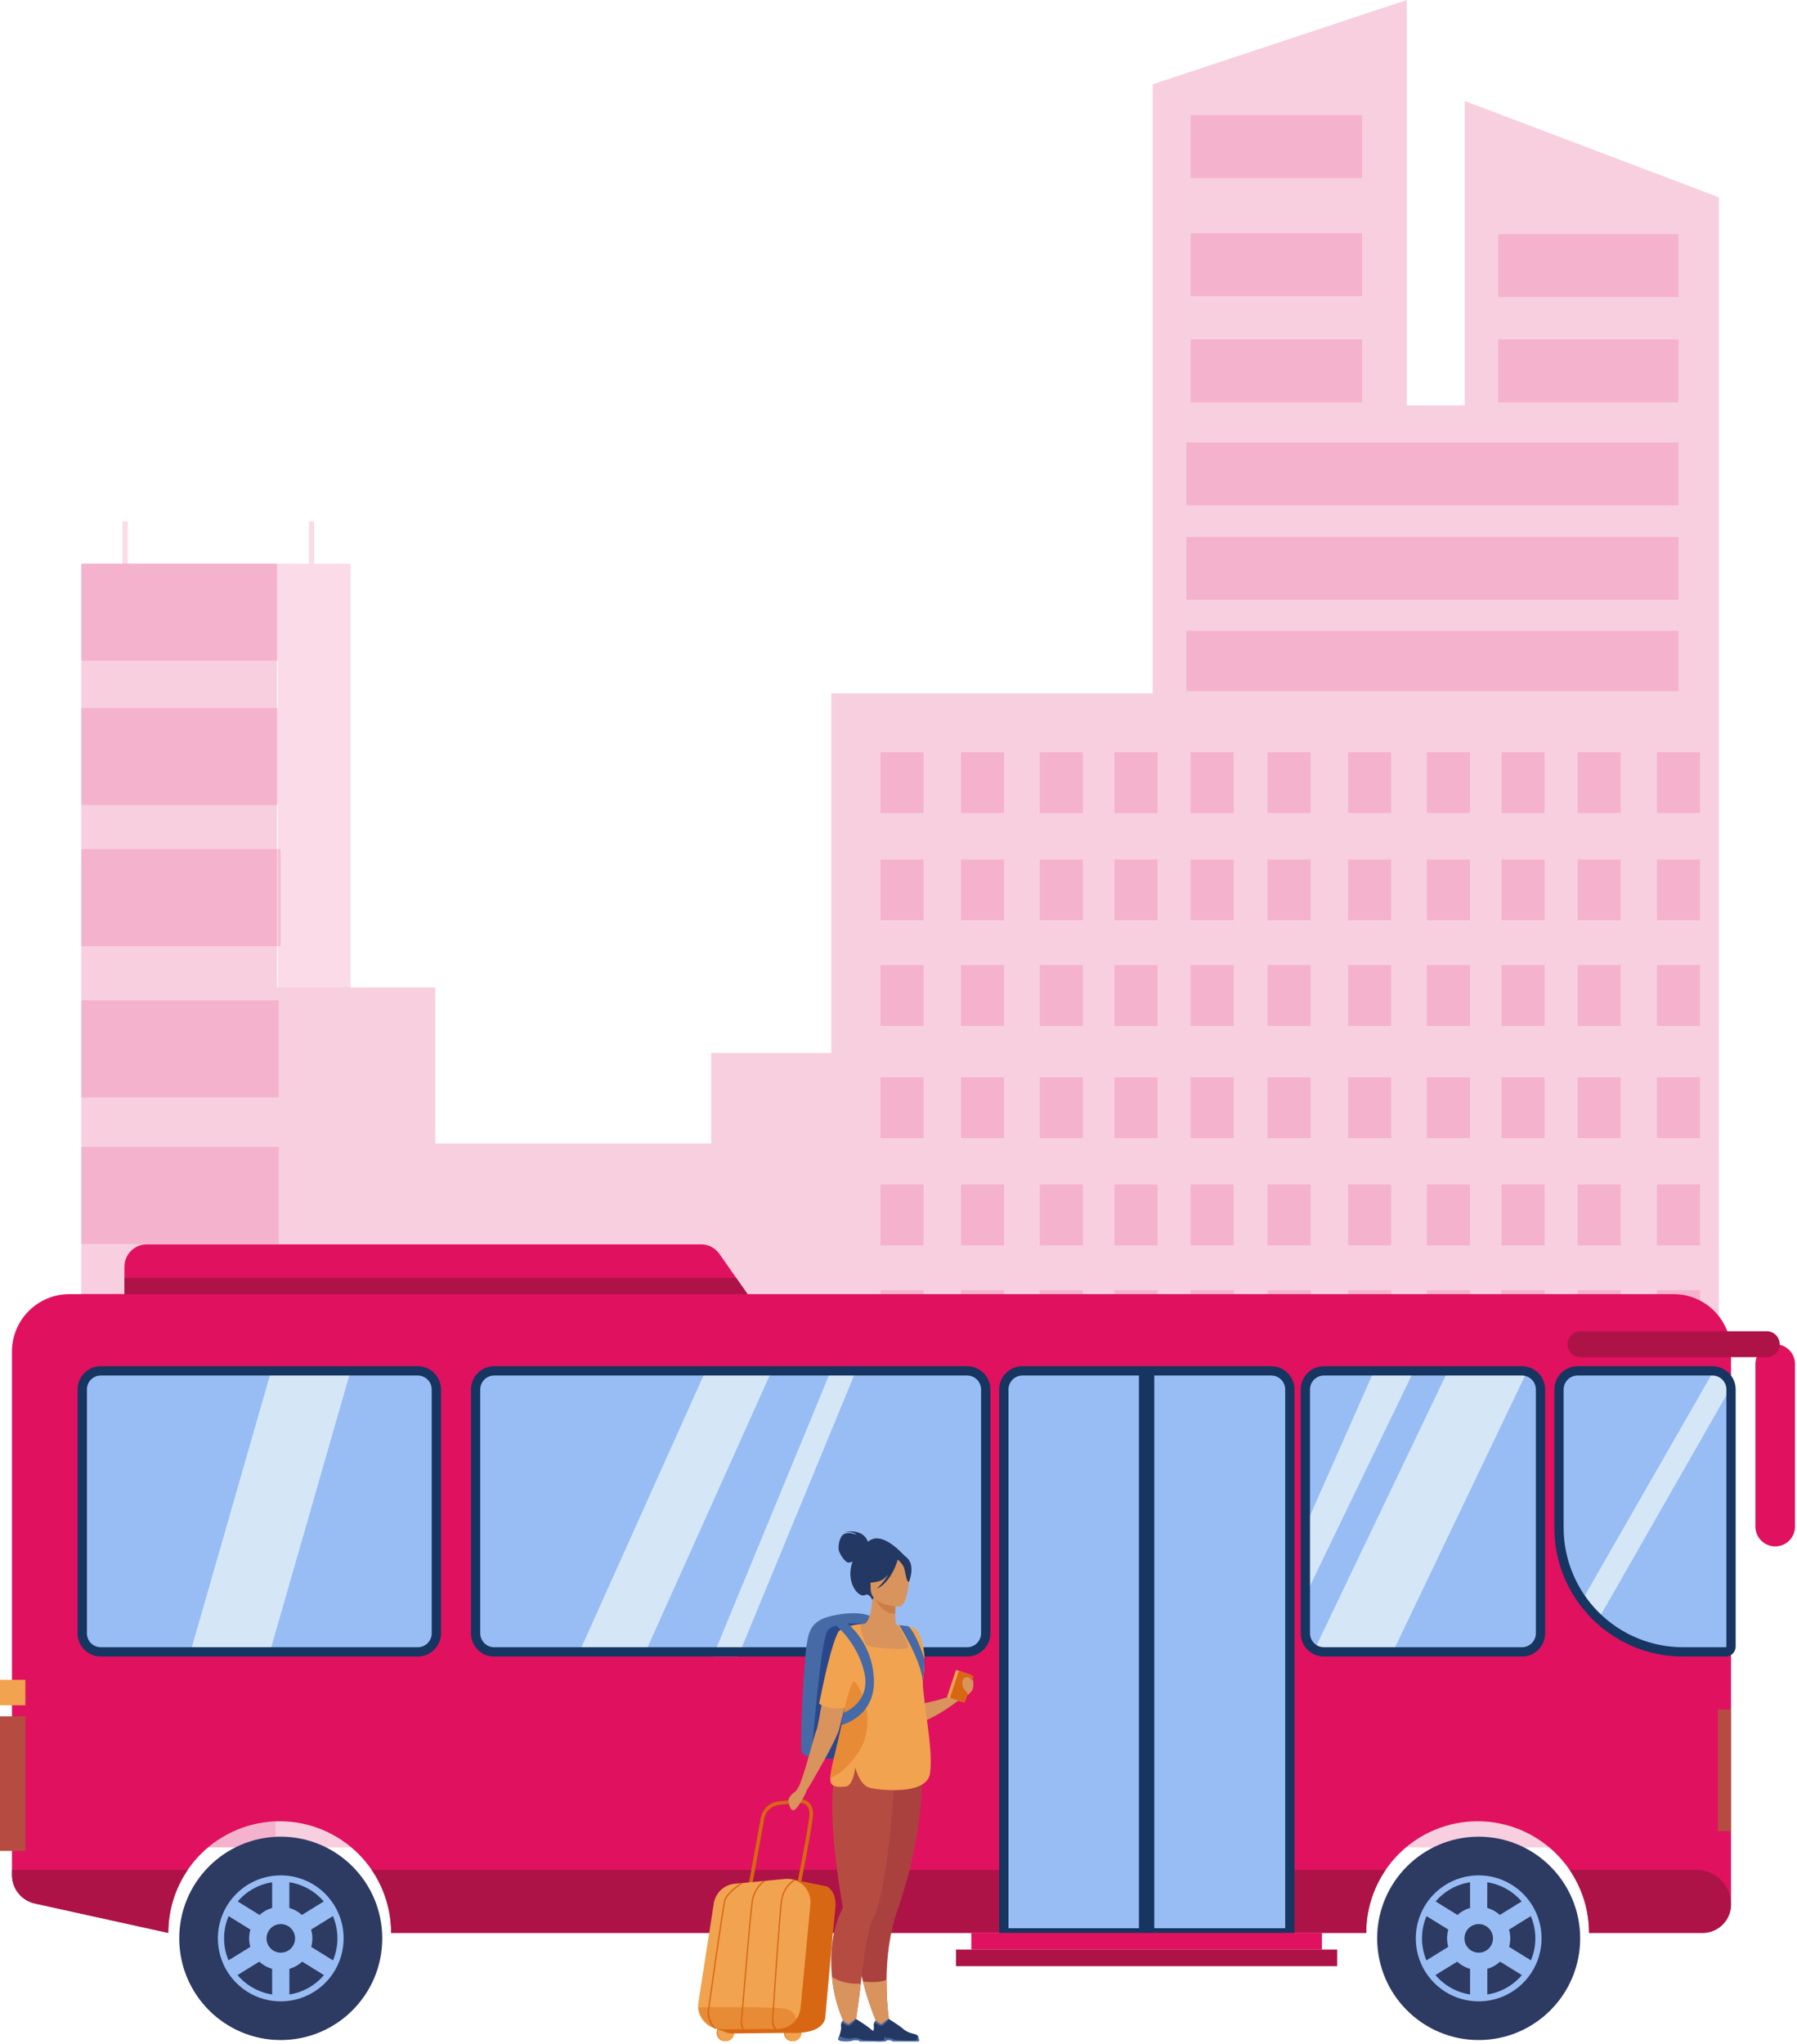 <svg width="299" height="340" viewBox="0 0 299 340" fill="none" xmlns="http://www.w3.org/2000/svg">
<path d="M286 92.217V32.817L243.717 16.799V67.442H234.074V0L191.791 14.026V115.323H138.314V175.157H118.332V190.23H72.436V164.276H46.087V93.745H13.536V223.943V307.325H41.436H46.087H72.436H87.332H111.189H118.332H138.314H157.084H191.791H202.418H223.566H234.074H243.717H265.849H280.918H286V92.217Z" fill="#E0115F" fill-opacity="0.2"/>
<path d="M226.635 19.154H198.11V29.608H226.635V19.154Z" fill="#E0115F" fill-opacity="0.15"/>
<path d="M226.635 38.794H198.11V49.249H226.635V38.794Z" fill="#E0115F" fill-opacity="0.15"/>
<path d="M226.635 56.465H198.11V66.919H226.635V56.465Z" fill="#E0115F" fill-opacity="0.15"/>
<path d="M46.689 141.261H13.536V157.399H46.689V141.261Z" fill="#E0115F" fill-opacity="0.15"/>
<path d="M46.373 190.797H13.536V206.935H46.373V190.797Z" fill="#E0115F" fill-opacity="0.15"/>
<path d="M46.373 215.174H13.536V231.313H46.373V215.174Z" fill="#E0115F" fill-opacity="0.15"/>
<path d="M45.838 240.677H13V256.815H45.838V240.677Z" fill="#E0115F" fill-opacity="0.15"/>
<path d="M45.838 265.655H13V281.794H45.838V265.655Z" fill="#E0115F" fill-opacity="0.15"/>
<path d="M45.838 291.158H13V307.296H45.838V291.158Z" fill="#E0115F" fill-opacity="0.15"/>
<path d="M279.285 56.465H249.285V66.919H279.285V56.465Z" fill="#E0115F" fill-opacity="0.15"/>
<path d="M279.285 38.955H249.285V49.409H279.285V38.955Z" fill="#E0115F" fill-opacity="0.15"/>
<path d="M279.285 73.597H197.383V84.051H279.285V73.597Z" fill="#E0115F" fill-opacity="0.15"/>
<path d="M279.285 89.317H197.383V99.772H279.285V89.317Z" fill="#E0115F" fill-opacity="0.15"/>
<path d="M279.285 104.931H197.383V114.985H279.285V104.931Z" fill="#E0115F" fill-opacity="0.15"/>
<path d="M46.373 166.419H13.536V182.558H46.373V166.419Z" fill="#E0115F" fill-opacity="0.15"/>
<path d="M153.669 125.13H146.502V135.242H153.669V125.13Z" fill="#E0115F" fill-opacity="0.15"/>
<path d="M167.074 125.13H159.906V135.242H167.074V125.13Z" fill="#E0115F" fill-opacity="0.15"/>
<path d="M180.179 125.13H173.011V135.242H180.179V125.13Z" fill="#E0115F" fill-opacity="0.15"/>
<path d="M192.604 125.13H185.436V135.242H192.604V125.13Z" fill="#E0115F" fill-opacity="0.15"/>
<path d="M205.267 125.13H198.099V135.242H205.267V125.13Z" fill="#E0115F" fill-opacity="0.15"/>
<path d="M218.076 125.13H210.908V135.242H218.076V125.13Z" fill="#E0115F" fill-opacity="0.15"/>
<path d="M231.481 125.13H224.313V135.242H231.481V125.13Z" fill="#E0115F" fill-opacity="0.15"/>
<path d="M244.583 125.13H237.416V135.242H244.583V125.13Z" fill="#E0115F" fill-opacity="0.15"/>
<path d="M257.011 125.13H249.843V135.242H257.011V125.13Z" fill="#E0115F" fill-opacity="0.15"/>
<path d="M269.673 125.13H262.505V135.242H269.673V125.13Z" fill="#E0115F" fill-opacity="0.15"/>
<path d="M282.869 125.13H275.701V135.242H282.869V125.13Z" fill="#E0115F" fill-opacity="0.15"/>
<path d="M153.669 142.974H146.502V153.085H153.669V142.974Z" fill="#E0115F" fill-opacity="0.15"/>
<path d="M167.074 142.974H159.906V153.085H167.074V142.974Z" fill="#E0115F" fill-opacity="0.15"/>
<path d="M180.179 142.974H173.011V153.085H180.179V142.974Z" fill="#E0115F" fill-opacity="0.15"/>
<path d="M192.604 142.974H185.436V153.085H192.604V142.974Z" fill="#E0115F" fill-opacity="0.15"/>
<path d="M205.267 142.974H198.099V153.085H205.267V142.974Z" fill="#E0115F" fill-opacity="0.15"/>
<path d="M218.076 142.974H210.908V153.085H218.076V142.974Z" fill="#E0115F" fill-opacity="0.15"/>
<path d="M231.481 142.974H224.313V153.085H231.481V142.974Z" fill="#E0115F" fill-opacity="0.15"/>
<path d="M244.583 142.974H237.416V153.085H244.583V142.974Z" fill="#E0115F" fill-opacity="0.15"/>
<path d="M257.011 142.974H249.843V153.085H257.011V142.974Z" fill="#E0115F" fill-opacity="0.15"/>
<path d="M269.673 142.974H262.505V153.085H269.673V142.974Z" fill="#E0115F" fill-opacity="0.15"/>
<path d="M282.869 142.974H275.701V153.085H282.869V142.974Z" fill="#E0115F" fill-opacity="0.15"/>
<path d="M153.669 160.544H146.502V170.656H153.669V160.544Z" fill="#E0115F" fill-opacity="0.15"/>
<path d="M167.074 160.544H159.906V170.656H167.074V160.544Z" fill="#E0115F" fill-opacity="0.15"/>
<path d="M180.179 160.544H173.011V170.656H180.179V160.544Z" fill="#E0115F" fill-opacity="0.15"/>
<path d="M192.604 160.544H185.436V170.656H192.604V160.544Z" fill="#E0115F" fill-opacity="0.15"/>
<path d="M205.267 160.544H198.099V170.656H205.267V160.544Z" fill="#E0115F" fill-opacity="0.15"/>
<path d="M218.076 160.544H210.908V170.656H218.076V160.544Z" fill="#E0115F" fill-opacity="0.15"/>
<path d="M231.481 160.544H224.313V170.656H231.481V160.544Z" fill="#E0115F" fill-opacity="0.15"/>
<path d="M244.583 160.544H237.416V170.656H244.583V160.544Z" fill="#E0115F" fill-opacity="0.15"/>
<path d="M257.011 160.544H249.843V170.656H257.011V160.544Z" fill="#E0115F" fill-opacity="0.15"/>
<path d="M269.673 160.544H262.505V170.656H269.673V160.544Z" fill="#E0115F" fill-opacity="0.15"/>
<path d="M282.869 160.544H275.701V170.656H282.869V160.544Z" fill="#E0115F" fill-opacity="0.15"/>
<path d="M153.669 179.213H146.502V189.325H153.669V179.213Z" fill="#E0115F" fill-opacity="0.15"/>
<path d="M167.074 179.213H159.906V189.325H167.074V179.213Z" fill="#E0115F" fill-opacity="0.15"/>
<path d="M180.179 179.213H173.011V189.325H180.179V179.213Z" fill="#E0115F" fill-opacity="0.15"/>
<path d="M192.604 179.213H185.436V189.325H192.604V179.213Z" fill="#E0115F" fill-opacity="0.15"/>
<path d="M205.267 179.213H198.099V189.325H205.267V179.213Z" fill="#E0115F" fill-opacity="0.15"/>
<path d="M218.076 179.213H210.908V189.325H218.076V179.213Z" fill="#E0115F" fill-opacity="0.15"/>
<path d="M231.481 179.213H224.313V189.325H231.481V179.213Z" fill="#E0115F" fill-opacity="0.15"/>
<path d="M244.583 179.213H237.416V189.325H244.583V179.213Z" fill="#E0115F" fill-opacity="0.15"/>
<path d="M257.011 179.213H249.843V189.325H257.011V179.213Z" fill="#E0115F" fill-opacity="0.15"/>
<path d="M269.673 179.213H262.505V189.325H269.673V179.213Z" fill="#E0115F" fill-opacity="0.15"/>
<path d="M282.869 179.213H275.701V189.325H282.869V179.213Z" fill="#E0115F" fill-opacity="0.15"/>
<path d="M153.669 197.057H146.502V207.169H153.669V197.057Z" fill="#E0115F" fill-opacity="0.15"/>
<path d="M167.074 197.057H159.906V207.169H167.074V197.057Z" fill="#E0115F" fill-opacity="0.15"/>
<path d="M180.179 197.057H173.011V207.169H180.179V197.057Z" fill="#E0115F" fill-opacity="0.15"/>
<path d="M192.604 197.057H185.436V207.169H192.604V197.057Z" fill="#E0115F" fill-opacity="0.15"/>
<path d="M205.267 197.057H198.099V207.169H205.267V197.057Z" fill="#E0115F" fill-opacity="0.15"/>
<path d="M218.076 197.057H210.908V207.169H218.076V197.057Z" fill="#E0115F" fill-opacity="0.15"/>
<path d="M231.481 197.057H224.313V207.169H231.481V197.057Z" fill="#E0115F" fill-opacity="0.15"/>
<path d="M244.583 197.057H237.416V207.169H244.583V197.057Z" fill="#E0115F" fill-opacity="0.15"/>
<path d="M257.011 197.057H249.843V207.169H257.011V197.057Z" fill="#E0115F" fill-opacity="0.15"/>
<path d="M269.673 197.057H262.505V207.169H269.673V197.057Z" fill="#E0115F" fill-opacity="0.15"/>
<path d="M282.869 197.057H275.701V207.169H282.869V197.057Z" fill="#E0115F" fill-opacity="0.15"/>
<path d="M153.669 214.63H146.502V224.742H153.669V214.63Z" fill="#E0115F" fill-opacity="0.15"/>
<path d="M167.074 214.63H159.906V224.742H167.074V214.63Z" fill="#E0115F" fill-opacity="0.15"/>
<path d="M180.179 214.63H173.011V224.742H180.179V214.63Z" fill="#E0115F" fill-opacity="0.15"/>
<path d="M192.604 214.63H185.436V224.742H192.604V214.63Z" fill="#E0115F" fill-opacity="0.15"/>
<path d="M205.267 214.63H198.099V224.742H205.267V214.63Z" fill="#E0115F" fill-opacity="0.15"/>
<path d="M218.076 214.63H210.908V224.742H218.076V214.63Z" fill="#E0115F" fill-opacity="0.15"/>
<path d="M231.481 214.63H224.313V224.742H231.481V214.63Z" fill="#E0115F" fill-opacity="0.15"/>
<path d="M244.583 214.63H237.416V224.742H244.583V214.63Z" fill="#E0115F" fill-opacity="0.15"/>
<path d="M257.011 214.63H249.843V224.742H257.011V214.63Z" fill="#E0115F" fill-opacity="0.15"/>
<path d="M269.673 214.63H262.505V224.742H269.673V214.63Z" fill="#E0115F" fill-opacity="0.15"/>
<path d="M282.869 214.63H275.701V224.742H282.869V214.63Z" fill="#E0115F" fill-opacity="0.15"/>
<path d="M13.536 109.912V93.774H20.388V86.751H21.25V93.774H46.233H46.689H51.415V86.751H52.279V93.774H58.34V164.298H46.233V133.911H13.536V117.773H46.233V109.912H13.536Z" fill="#E0115F" fill-opacity="0.15"/>
<path d="M212.706 263.905H221.458V250.529H212.706V263.905Z" fill="#E0115F"/>
<path d="M197.27 263.905H206.022V250.529H197.27V263.905Z" fill="#E0115F"/>
<path d="M181.732 263.905H190.484V250.529H181.732V263.905Z" fill="#E0115F"/>
<path d="M166.299 263.905H175.051V250.529H166.299V263.905Z" fill="#E0115F"/>
<path d="M150.401 263.905H159.153V250.529H150.401V263.905Z" fill="#E0115F"/>
<path d="M134.968 263.905H143.72V250.529H134.968V263.905Z" fill="#E0115F"/>
<path d="M119.43 263.905H128.182V250.529H119.43V263.905Z" fill="#E0115F"/>
<path d="M103.994 263.905H112.746V250.529H103.994V263.905Z" fill="#E0115F"/>
<path d="M87.807 263.905H96.559V250.529H87.807V263.905Z" fill="#E0115F"/>
<path d="M72.372 263.905H81.124V250.529H72.372V263.905Z" fill="#E0115F"/>
<path d="M212.706 283.686H221.458V270.309H212.706V283.686Z" fill="#E0115F"/>
<path d="M197.27 283.686H206.022V270.309H197.27V283.686Z" fill="#E0115F"/>
<path d="M181.732 283.686H190.484V270.309H181.732V283.686Z" fill="#E0115F"/>
<path d="M166.299 283.686H175.051V270.309H166.299V283.686Z" fill="#E0115F"/>
<path d="M150.401 283.686H159.153V270.309H150.401V283.686Z" fill="#E0115F"/>
<path d="M134.968 283.686H143.72V270.309H134.968V283.686Z" fill="#E0115F"/>
<path d="M119.43 283.686H128.182V270.309H119.43V283.686Z" fill="#E0115F"/>
<path d="M103.994 283.686H112.746V270.309H103.994V283.686Z" fill="#E0115F"/>
<path d="M87.807 283.686H96.559V270.309H87.807V283.686Z" fill="#E0115F"/>
<path d="M72.372 283.686H81.124V270.309H72.372V283.686Z" fill="#E0115F"/>
<path d="M212.706 304.935H221.458V291.558H212.706V304.935Z" fill="#E0115F"/>
<path d="M197.27 304.935H206.022V291.558H197.27V304.935Z" fill="#E0115F"/>
<path d="M181.732 304.935H190.484V291.558H181.732V304.935Z" fill="#E0115F"/>
<path d="M166.299 304.935H175.051V291.558H166.299V304.935Z" fill="#E0115F"/>
<path d="M150.401 304.935H159.153V291.558H150.401V304.935Z" fill="#E0115F"/>
<path d="M134.968 304.935H143.72V291.558H134.968V304.935Z" fill="#E0115F"/>
<path d="M119.43 304.935H128.182V291.558H119.43V304.935Z" fill="#E0115F"/>
<path d="M103.994 304.935H112.746V291.558H103.994V304.935Z" fill="#E0115F"/>
<path d="M87.807 304.935H96.559V291.558H87.807V304.935Z" fill="#E0115F"/>
<path d="M72.372 304.935H81.124V291.558H72.372V304.935Z" fill="#E0115F"/>
<path d="M120.285 245.067H86.028V215.174L120.285 228.299V245.067Z" fill="#E0115F" fill-opacity="0.15"/>
<path d="M79.44 240.677H86.028V215.172H79.44V240.677Z" fill="#E0115F" fill-opacity="0.15"/>
<path d="M106.629 236.73V227.97H93.264V236.73H106.629Z" fill="#E0115F"/>
<path d="M246.033 339.366C255.36 339.366 262.921 331.793 262.921 322.451C262.921 313.109 255.36 305.536 246.033 305.536C236.706 305.536 229.145 313.109 229.145 322.451C229.145 331.793 236.706 339.366 246.033 339.366Z" fill="#2D3A62"/>
<path d="M246.033 311.971C243.964 311.971 241.941 312.585 240.22 313.737C238.499 314.889 237.158 316.525 236.366 318.44C235.574 320.355 235.367 322.463 235.771 324.496C236.174 326.529 237.171 328.396 238.634 329.862C240.098 331.327 241.962 332.326 243.992 332.73C246.022 333.134 248.125 332.927 250.037 332.134C251.949 331.34 253.584 329.997 254.733 328.274C255.883 326.55 256.497 324.524 256.497 322.451C256.497 319.671 255.394 317.006 253.432 315.04C251.47 313.075 248.808 311.971 246.033 311.971ZM247.467 313.119C249.693 313.463 251.721 314.595 253.184 316.31L249.558 318.553C248.958 318.008 248.241 317.61 247.462 317.389L247.467 313.119ZM244.601 313.119V317.389C243.822 317.61 243.105 318.008 242.506 318.553L238.875 316.31C240.34 314.593 242.372 313.461 244.601 313.119ZM237.339 326.111C236.85 324.945 236.6 323.692 236.603 322.427C236.607 321.162 236.863 319.91 237.357 318.746L240.982 320.989C240.711 321.928 240.706 322.924 240.968 323.866L237.339 326.111ZM244.601 331.783C242.357 331.438 240.314 330.292 238.847 328.556L242.469 326.32C243.075 326.882 243.806 327.292 244.601 327.518V331.783ZM243.665 322.451C243.665 321.98 243.804 321.52 244.065 321.129C244.326 320.737 244.698 320.432 245.132 320.252C245.566 320.072 246.044 320.025 246.505 320.117C246.966 320.209 247.39 320.436 247.722 320.769C248.054 321.102 248.28 321.526 248.372 321.988C248.463 322.449 248.416 322.928 248.236 323.363C248.056 323.798 247.751 324.17 247.36 324.431C246.969 324.692 246.509 324.832 246.039 324.831C245.727 324.831 245.418 324.77 245.13 324.65C244.842 324.53 244.58 324.355 244.36 324.134C244.139 323.913 243.964 323.651 243.845 323.362C243.726 323.073 243.664 322.764 243.665 322.451ZM247.473 331.783V327.513C248.265 327.288 248.993 326.879 249.598 326.32L253.22 328.561C251.752 330.294 249.71 331.439 247.467 331.783H247.473ZM251.1 323.866C251.362 322.924 251.357 321.928 251.086 320.989L254.711 318.746C255.205 319.91 255.461 321.162 255.465 322.427C255.468 323.692 255.218 324.945 254.729 326.111L251.1 323.866Z" fill="#98BDF4"/>
<path d="M46.713 339.366C56.041 339.366 63.602 331.793 63.602 322.451C63.602 313.109 56.041 305.536 46.713 305.536C37.386 305.536 29.825 313.109 29.825 322.451C29.825 331.793 37.386 339.366 46.713 339.366Z" fill="#2D3A62"/>
<path d="M46.714 311.971C44.644 311.971 42.621 312.585 40.9 313.737C39.179 314.889 37.838 316.525 37.046 318.44C36.255 320.355 36.047 322.463 36.451 324.496C36.855 326.529 37.851 328.396 39.315 329.862C40.778 331.327 42.642 332.326 44.672 332.73C46.702 333.134 48.806 332.927 50.718 332.134C52.63 331.34 54.264 329.997 55.414 328.274C56.563 326.55 57.177 324.524 57.177 322.451C57.177 319.671 56.075 317.006 54.112 315.04C52.15 313.075 49.489 311.971 46.714 311.971ZM48.147 313.119C50.373 313.463 52.401 314.595 53.864 316.31L50.238 318.553C49.638 318.008 48.921 317.61 48.143 317.389L48.147 313.119ZM45.281 313.119V317.389C44.503 317.61 43.785 318.008 43.186 318.553L39.555 316.31C41.02 314.593 43.052 313.461 45.281 313.119ZM38.019 326.111C37.531 324.945 37.281 323.692 37.284 322.427C37.287 321.162 37.543 319.91 38.038 318.746L41.663 320.989C41.391 321.928 41.386 322.924 41.649 323.866L38.019 326.111ZM45.281 331.783C43.038 331.438 40.994 330.292 39.527 328.556L43.149 326.32C43.756 326.882 44.486 327.292 45.281 327.518V331.783ZM44.345 322.451C44.345 321.98 44.484 321.52 44.745 321.129C45.007 320.737 45.378 320.432 45.812 320.252C46.246 320.072 46.724 320.025 47.185 320.117C47.646 320.209 48.07 320.436 48.402 320.769C48.734 321.102 48.961 321.526 49.052 321.988C49.144 322.449 49.096 322.928 48.916 323.363C48.736 323.798 48.431 324.17 48.04 324.431C47.649 324.692 47.19 324.832 46.72 324.831C46.09 324.831 45.486 324.58 45.04 324.134C44.595 323.687 44.345 323.082 44.345 322.451ZM48.154 331.783V327.513C48.945 327.288 49.673 326.879 50.278 326.32L53.9 328.561C52.433 330.294 50.39 331.439 48.147 331.783H48.154ZM51.78 323.866C52.042 322.924 52.037 321.928 51.766 320.989L55.391 318.746C55.885 319.91 56.142 321.162 56.145 322.427C56.148 323.692 55.898 324.945 55.409 326.111L51.78 323.866Z" fill="#98BDF4"/>
<path d="M124.382 215.281H20.704V210.722C20.704 210.233 20.801 209.749 20.987 209.298C21.174 208.846 21.448 208.436 21.793 208.09C22.138 207.745 22.548 207.47 22.998 207.283C23.449 207.096 23.933 207 24.421 207H116.656C117.253 207 117.842 207.145 118.371 207.421C118.901 207.697 119.357 208.097 119.7 208.586L124.382 215.281Z" fill="#E0115F"/>
<path d="M20.704 212.571V215.281H124.382L122.486 212.571H20.704Z" fill="#AD1347"/>
<path d="M27.997 321.541C27.997 316.616 29.951 311.892 33.428 308.409C36.905 304.927 41.621 302.97 46.539 302.97C51.456 302.97 56.172 304.927 59.65 308.409C63.127 311.892 65.08 316.616 65.08 321.541H227.317C227.317 316.616 229.271 311.892 232.748 308.409C236.225 304.927 240.941 302.97 245.859 302.97C250.776 302.97 255.492 304.927 258.969 308.409C262.447 311.892 264.4 316.616 264.4 321.541H283.292C284.547 321.541 285.75 321.042 286.638 320.153C287.525 319.264 288.023 318.059 288.023 316.802V224.844C288.023 222.308 287.017 219.875 285.227 218.082C283.436 216.289 281.008 215.281 278.476 215.281H11.536C9.004 215.282 6.576 216.289 4.785 218.083C2.995 219.876 1.989 222.308 1.989 224.844V311.903C1.989 313.04 2.386 314.141 3.113 315.015C3.839 315.889 4.848 316.481 5.964 316.688" fill="#E0115F"/>
<path d="M261.166 311.061C263.278 314.146 264.405 317.8 264.4 321.541H283.292C284.547 321.541 285.75 321.042 286.638 320.153C287.525 319.264 288.023 318.059 288.023 316.802C288.023 316.048 287.875 315.302 287.587 314.605C287.299 313.908 286.877 313.275 286.344 312.742C285.812 312.209 285.18 311.786 284.485 311.498C283.789 311.209 283.044 311.061 282.291 311.061H261.166Z" fill="#AD1347"/>
<path d="M27.997 321.541C27.992 317.8 29.119 314.146 31.23 311.061H1.989V311.902C1.989 313.04 2.386 314.141 3.113 315.015C3.839 315.889 4.848 316.481 5.964 316.688" fill="#AD1347"/>
<path d="M61.846 311.061C63.958 314.146 65.086 317.8 65.08 321.541H227.317C227.311 317.8 228.438 314.146 230.55 311.061H61.846Z" fill="#AD1347"/>
<path d="M4.223 285.515H0V307.904H4.223V285.515Z" fill="#B64C41"/>
<path d="M4.223 279.443H0V283.673H4.223V279.443Z" fill="#F1A34F"/>
<path d="M288.023 284.38H285.846V304.626H288.023V284.38Z" fill="#B64C41"/>
<path d="M160.924 228.047H82.226C80.52 228.047 79.136 229.433 79.136 231.143V271.699C79.136 273.408 80.52 274.794 82.226 274.794H160.924C162.63 274.794 164.014 273.408 164.014 271.699V231.143C164.014 229.433 162.63 228.047 160.924 228.047Z" fill="#163560"/>
<path d="M253.23 228.047H220.289C218.582 228.047 217.198 229.433 217.198 231.143V271.699C217.198 273.408 218.582 274.794 220.289 274.794H253.23C254.937 274.794 256.321 273.408 256.321 271.699V231.143C256.321 229.433 254.937 228.047 253.23 228.047Z" fill="#163560"/>
<path d="M262.489 228.047H284.933C285.753 228.047 286.539 228.373 287.118 228.954C287.698 229.534 288.023 230.322 288.023 231.143V274.794H280.01C277.303 274.794 274.623 274.26 272.122 273.223C269.622 272.185 267.349 270.665 265.436 268.747C263.522 266.83 262.003 264.554 260.967 262.05C259.932 259.545 259.398 256.86 259.398 254.149V231.143C259.398 230.322 259.724 229.534 260.304 228.954C260.883 228.373 261.669 228.047 262.489 228.047Z" fill="#163560"/>
<path d="M160.924 228.047H82.226C80.52 228.047 79.136 229.433 79.136 231.143V271.699C79.136 273.408 80.52 274.794 82.226 274.794H160.924C162.63 274.794 164.014 273.408 164.014 271.699V231.143C164.014 229.433 162.63 228.047 160.924 228.047Z" fill="#98BDF4"/>
<path d="M253.23 228.047H220.289C218.582 228.047 217.198 229.433 217.198 231.143V271.699C217.198 273.408 218.582 274.794 220.289 274.794H253.23C254.937 274.794 256.321 273.408 256.321 271.699V231.143C256.321 229.433 254.937 228.047 253.23 228.047Z" fill="#98BDF4"/>
<path d="M262.489 228.047H284.933C285.753 228.047 286.539 228.373 287.118 228.954C287.698 229.534 288.023 230.322 288.023 231.143V274.794H280.01C277.303 274.794 274.623 274.26 272.122 273.223C269.622 272.185 267.349 270.665 265.436 268.747C263.522 266.83 262.003 264.554 260.967 262.05C259.932 259.545 259.398 256.86 259.398 254.149V231.143C259.398 230.322 259.724 229.534 260.304 228.954C260.883 228.373 261.669 228.047 262.489 228.047Z" fill="#98BDF4"/>
<path d="M69.513 228.047H17.543C15.836 228.047 14.453 229.433 14.453 231.143V271.699C14.453 273.408 15.836 274.794 17.543 274.794H69.513C71.22 274.794 72.603 273.408 72.603 271.699V231.143C72.603 229.433 71.22 228.047 69.513 228.047Z" fill="#98BDF4"/>
<path d="M211.526 228.047H170.117C169.298 228.047 168.512 228.373 167.932 228.954C167.352 229.534 167.027 230.322 167.027 231.143V321.541H214.616V231.143C214.616 230.322 214.291 229.534 213.711 228.954C213.132 228.373 212.346 228.047 211.526 228.047Z" fill="#98BDF4"/>
<path d="M107.504 274.577H96.504L117.615 227.577H128.615L107.504 274.577Z" fill="#D5E7F7"/>
<path d="M122.801 275.577H118.615L138.428 227.577H142.615L122.801 275.577Z" fill="#D5E7F7"/>
<path d="M231.615 275.077H218.404L240.906 228.077H254.115L231.615 275.077Z" fill="#D5E7F7"/>
<path d="M266.115 269.077L263.615 265.577L285.115 228.077L288.115 230.577L266.115 269.077Z" fill="#D5E7F7"/>
<path d="M45.115 274.077H31.904L45.115 228.077H58.325L45.115 274.077Z" fill="#D5E7F7"/>
<path d="M217.115 265.577V254.077L228.615 228.077H235.22L217.115 265.577Z" fill="#D5E7F7"/>
<path d="M192.056 228.047H189.507V321.541H192.056V228.047Z" fill="#163560"/>
<path d="M69.513 275.568H16.771C15.746 275.568 14.764 275.16 14.039 274.435C13.315 273.709 12.908 272.725 12.908 271.699V231.142C12.908 230.116 13.315 229.132 14.039 228.407C14.764 227.681 15.746 227.273 16.771 227.273H69.513C70.538 227.273 71.52 227.681 72.245 228.407C72.969 229.132 73.376 230.116 73.376 231.142V271.699C73.376 272.725 72.969 273.709 72.245 274.435C71.52 275.16 70.538 275.568 69.513 275.568ZM16.771 228.821C16.156 228.821 15.566 229.066 15.132 229.501C14.697 229.936 14.453 230.527 14.453 231.142V271.699C14.453 272.315 14.697 272.905 15.132 273.34C15.566 273.776 16.156 274.02 16.771 274.02H69.513C70.128 274.02 70.717 273.776 71.152 273.34C71.587 272.905 71.831 272.315 71.831 271.699V231.142C71.831 230.527 71.587 229.936 71.152 229.501C70.717 229.066 70.128 228.821 69.513 228.821H16.771Z" fill="#163560"/>
<path d="M160.924 275.568H82.226C81.202 275.568 80.219 275.16 79.495 274.435C78.771 273.709 78.364 272.725 78.364 271.699V231.142C78.364 230.116 78.771 229.132 79.495 228.407C80.219 227.681 81.202 227.273 82.226 227.273H160.924C161.948 227.273 162.931 227.681 163.655 228.407C164.38 229.132 164.786 230.116 164.786 231.142V271.699C164.786 272.725 164.38 273.709 163.655 274.435C162.931 275.16 161.948 275.568 160.924 275.568ZM82.226 228.821C81.612 228.821 81.022 229.066 80.588 229.501C80.153 229.936 79.909 230.527 79.909 231.142V271.699C79.909 272.315 80.153 272.905 80.588 273.34C81.022 273.776 81.612 274.02 82.226 274.02H160.924C161.538 274.02 162.128 273.776 162.563 273.34C162.997 272.905 163.241 272.315 163.241 271.699V231.142C163.241 230.527 162.997 229.936 162.563 229.501C162.128 229.066 161.538 228.821 160.924 228.821H82.226Z" fill="#163560"/>
<path d="M215.389 322.315H166.254V231.142C166.254 230.116 166.661 229.132 167.386 228.407C168.11 227.681 169.093 227.273 170.117 227.273H211.526C212.551 227.273 213.533 227.681 214.258 228.407C214.982 229.132 215.389 230.116 215.389 231.142V322.315ZM167.799 320.767H213.844V231.142C213.844 230.527 213.6 229.936 213.165 229.501C212.73 229.066 212.141 228.821 211.526 228.821H170.117C169.502 228.821 168.913 229.066 168.478 229.501C168.044 229.936 167.799 230.527 167.799 231.142V320.767Z" fill="#163560"/>
<path d="M253.232 275.568H220.289C219.264 275.568 218.282 275.16 217.557 274.435C216.833 273.709 216.426 272.725 216.426 271.699V231.142C216.426 230.116 216.833 229.132 217.557 228.407C218.282 227.681 219.264 227.273 220.289 227.273H253.232C254.256 227.273 255.239 227.681 255.963 228.407C256.688 229.132 257.095 230.116 257.095 231.142V271.699C257.095 272.725 256.688 273.709 255.963 274.435C255.239 275.16 254.256 275.568 253.232 275.568ZM220.289 228.821C219.674 228.821 219.084 229.066 218.65 229.501C218.215 229.936 217.971 230.527 217.971 231.142V271.699C217.971 272.315 218.215 272.905 218.65 273.34C219.084 273.776 219.674 274.02 220.289 274.02H253.232C253.847 274.02 254.436 273.776 254.871 273.34C255.305 272.905 255.55 272.315 255.55 271.699V231.142C255.55 230.527 255.305 229.936 254.871 229.501C254.436 229.066 253.847 228.821 253.232 228.821H220.289Z" fill="#163560"/>
<path d="M287.136 275.568H280.009C268.218 275.568 258.626 265.96 258.626 254.151V231.142C258.626 230.116 259.033 229.132 259.757 228.407C260.482 227.681 261.464 227.273 262.489 227.273H284.933C285.958 227.273 286.94 227.681 287.664 228.407C288.389 229.132 288.796 230.116 288.796 231.142V273.906C288.795 274.346 288.62 274.769 288.309 275.081C287.998 275.392 287.576 275.567 287.136 275.568ZM262.489 228.821C261.874 228.821 261.285 229.066 260.85 229.501C260.415 229.936 260.171 230.527 260.171 231.142V254.151C260.177 259.419 262.269 264.469 265.988 268.194C269.707 271.919 274.749 274.014 280.009 274.02H287.136C287.151 274.02 287.166 274.017 287.18 274.012C287.194 274.006 287.207 273.997 287.217 273.987C287.228 273.976 287.236 273.963 287.242 273.95C287.248 273.936 287.251 273.921 287.251 273.906V231.142C287.251 230.527 287.007 229.936 286.572 229.501C286.137 229.066 285.548 228.821 284.933 228.821H262.489Z" fill="#163560"/>
<path d="M219.947 321.541H161.619V324.308H219.947V321.541Z" fill="#E0115F"/>
<path d="M222.497 324.308H159.07V327.075H222.497V324.308Z" fill="#AD1347"/>
<path d="M295.375 257.246C294.942 257.246 294.513 257.16 294.113 256.995C293.713 256.829 293.35 256.585 293.044 256.279C292.738 255.972 292.495 255.608 292.33 255.207C292.164 254.806 292.079 254.377 292.079 253.943V226.913C292.079 226.479 292.164 226.05 292.33 225.649C292.495 225.249 292.738 224.884 293.044 224.578C293.35 224.271 293.713 224.028 294.113 223.862C294.513 223.696 294.942 223.61 295.375 223.61C295.808 223.61 296.237 223.696 296.637 223.862C297.036 224.028 297.4 224.271 297.706 224.578C298.012 224.884 298.255 225.249 298.42 225.649C298.586 226.05 298.671 226.479 298.671 226.913V253.943C298.671 254.377 298.586 254.806 298.42 255.207C298.255 255.608 298.012 255.972 297.706 256.279C297.4 256.585 297.036 256.829 296.637 256.995C296.237 257.16 295.808 257.246 295.375 257.246Z" fill="#E0115F"/>
<path d="M293.972 225.764H262.966C262.396 225.764 261.849 225.538 261.445 225.134C261.042 224.73 260.815 224.182 260.815 223.61C260.816 223.039 261.042 222.492 261.446 222.088C261.849 221.684 262.396 221.458 262.966 221.458H293.972C294.542 221.458 295.089 221.684 295.492 222.088C295.895 222.492 296.121 223.039 296.121 223.61C296.121 224.181 295.895 224.729 295.492 225.133C295.089 225.537 294.542 225.764 293.972 225.764Z" fill="#AD1347"/>
<path d="M121.928 337.628C122.035 337.882 122.065 338.161 122.014 338.431C121.963 338.701 121.833 338.95 121.641 339.147C121.448 339.343 121.202 339.478 120.934 339.535C120.665 339.591 120.386 339.567 120.131 339.465C119.876 339.362 119.657 339.187 119.501 338.96C119.346 338.733 119.261 338.466 119.257 338.191C119.253 337.916 119.331 337.646 119.48 337.415C119.629 337.184 119.844 337.002 120.096 336.893C120.264 336.82 120.445 336.781 120.629 336.779C120.812 336.776 120.994 336.81 121.165 336.879C121.335 336.947 121.49 337.048 121.621 337.177C121.752 337.306 121.857 337.459 121.928 337.628Z" fill="#D86713"/>
<path d="M122.064 337.628C122.171 337.882 122.201 338.161 122.15 338.431C122.099 338.701 121.969 338.95 121.777 339.147C121.584 339.343 121.338 339.478 121.07 339.535C120.801 339.591 120.521 339.567 120.267 339.465C120.012 339.362 119.793 339.187 119.637 338.96C119.482 338.733 119.397 338.466 119.393 338.191C119.389 337.916 119.467 337.646 119.616 337.415C119.765 337.184 119.98 337.002 120.232 336.893C120.4 336.82 120.581 336.781 120.765 336.779C120.948 336.776 121.13 336.81 121.301 336.879C121.471 336.947 121.626 337.048 121.757 337.177C121.888 337.306 121.992 337.459 122.064 337.628Z" fill="#F1A34F"/>
<path d="M133.132 337.628C133.239 337.882 133.269 338.161 133.217 338.431C133.166 338.701 133.036 338.95 132.844 339.147C132.652 339.343 132.406 339.478 132.137 339.535C131.869 339.591 131.589 339.567 131.334 339.465C131.079 339.362 130.86 339.187 130.705 338.96C130.549 338.733 130.465 338.466 130.461 338.191C130.457 337.916 130.535 337.646 130.684 337.415C130.833 337.184 131.047 337.002 131.299 336.893C131.468 336.82 131.649 336.781 131.832 336.779C132.016 336.776 132.198 336.81 132.368 336.879C132.539 336.947 132.694 337.048 132.825 337.177C132.956 337.306 133.06 337.459 133.132 337.628Z" fill="#D86713"/>
<path d="M133.258 337.628C133.366 337.882 133.395 338.161 133.344 338.431C133.293 338.701 133.163 338.95 132.971 339.147C132.779 339.343 132.533 339.478 132.264 339.535C131.995 339.591 131.716 339.567 131.461 339.465C131.206 339.362 130.987 339.187 130.832 338.96C130.676 338.733 130.591 338.466 130.587 338.191C130.584 337.916 130.661 337.646 130.811 337.415C130.96 337.184 131.174 337.002 131.426 336.893C131.594 336.82 131.775 336.781 131.959 336.779C132.142 336.776 132.325 336.81 132.495 336.879C132.665 336.947 132.82 337.048 132.951 337.177C133.083 337.306 133.187 337.459 133.258 337.628Z" fill="#F1A34F"/>
<path d="M119.042 337.449L121.027 338.162C121.228 338.235 121.44 338.271 121.653 338.269L132.914 338.153L134.15 336.112L119.042 337.449Z" fill="#D86713"/>
<path d="M126.536 302.662C126.565 302.397 126.945 299.686 130.182 299.598L132.535 299.348C132.69 299.319 133.683 299.152 134.445 299.734C134.961 300.127 135.244 300.757 135.287 301.605C135.343 302.7 133.968 309.787 133.34 312.953L137.551 313.797C137.551 313.797 139.323 314.52 138.972 317.629C138.663 320.366 137.307 335.723 137.307 335.723C137.307 335.723 137.022 338.917 130.208 337.992L131.474 312.58L132.75 312.836C133.572 308.704 134.734 302.564 134.686 301.636C134.652 300.975 134.45 300.497 134.084 300.217C133.498 299.766 132.654 299.94 132.647 299.941L130.233 300.198H130.21C127.364 300.269 127.141 302.628 127.134 302.727V302.742L125.123 313.784L124.532 313.676L126.536 302.662Z" fill="#D86713"/>
<path d="M134.842 316.804L133.209 334.002C133.118 334.961 132.674 335.851 131.965 336.501C131.256 337.151 130.331 337.514 129.369 337.52L123.734 337.554H123.594L120.065 337.576C119.72 337.579 119.375 337.536 119.042 337.447C118.966 337.427 118.887 337.406 118.816 337.381C117.945 337.091 117.205 336.501 116.727 335.716C116.249 334.93 116.065 334.001 116.207 333.092L118.767 316.638C118.899 315.785 119.312 315.001 119.939 314.408C120.566 313.816 121.373 313.45 122.231 313.368L123.226 313.272L123.464 313.251L123.663 313.232L126.991 312.913L127.399 312.875L130.612 312.565C131.097 312.518 131.587 312.563 132.056 312.697L132.146 312.724L132.331 312.788C133.133 313.086 133.814 313.642 134.269 314.368C134.723 315.095 134.924 315.951 134.842 316.804Z" fill="#F1A34F"/>
<path opacity="0.4" d="M132.517 335.874C132.161 336.379 131.69 336.792 131.142 337.079C130.595 337.365 129.987 337.517 129.369 337.52L123.734 337.554H123.594L120.065 337.576C119.72 337.579 119.375 337.536 119.042 337.447C118.966 337.427 118.887 337.406 118.816 337.381C117.594 336.974 116.19 335.493 116.166 333.92C116.166 333.92 128.088 333.766 130.581 334.15C131.866 334.351 132.251 335.251 132.517 335.874Z" fill="#D86713"/>
<path d="M117.738 334.618C117.835 333.925 120.123 317.646 120.479 316.202C120.788 314.931 122.634 313.664 123.231 313.281L123.469 313.26L123.668 313.241C123.643 313.257 121.029 314.852 120.686 316.254C120.332 317.695 117.973 334.487 117.949 334.655C117.955 335.192 118.071 335.722 118.29 336.212C118.51 336.702 118.828 337.141 119.226 337.501L119.046 337.458C118.971 337.438 118.892 337.416 118.821 337.392C118.448 337.037 118.158 336.605 117.97 336.126C117.783 335.647 117.704 335.132 117.738 334.618Z" fill="#D86713"/>
<path d="M125.072 316.208C125.282 314.909 125.966 313.735 126.991 312.913L127.399 312.875C126.839 313.265 126.364 313.764 126 314.341C125.636 314.919 125.392 315.565 125.283 316.239C124.923 318.605 123.52 335.791 123.506 335.963V335.976V335.988C123.506 335.988 123.303 336.917 123.88 337.554H123.594C123.042 336.879 123.26 336.05 123.294 335.934C123.339 335.403 124.715 318.554 125.072 316.208Z" fill="#D86713"/>
<path d="M129.944 316.106C130.279 313.897 131.743 312.885 132.053 312.701L132.143 312.729L132.328 312.792C131.947 313.021 131.603 313.307 131.307 313.639C130.689 314.345 130.289 315.215 130.154 316.145C129.796 318.509 128.683 335.644 128.671 335.81V335.824V335.836C128.671 335.836 128.62 336.892 129.198 337.523H128.843C128.401 336.947 128.428 335.906 128.465 335.782C128.499 335.236 129.59 318.458 129.944 316.106Z" fill="#D86713"/>
<path d="M151.906 272.1C152.061 271.606 152.188 271.247 152.248 271.069L152.29 270.944C152.336 270.99 152.379 271.039 152.419 271.091C152.915 271.71 154.621 274.395 153.346 280.599C153.158 281.512 152.905 282.501 152.574 283.572C152.574 283.572 157.296 282.737 158.628 281.848C158.683 281.709 159.379 279.649 159.905 279.372C160.432 279.095 161.406 278.787 161.628 278.899C161.851 279.01 162.266 280.568 161.628 281.375C160.99 282.181 159.351 282.959 159.351 282.959C159.351 282.959 154.074 287.189 150.408 287.076C147.338 286.983 150.714 275.78 151.906 272.1Z" fill="#D9935C"/>
<path d="M133.405 291.527C133.526 291.819 134.048 292.079 134.796 292.266L135.011 292.318C136.71 292.689 139.411 292.709 141.398 291.972C143.621 291.148 145.236 279.377 145.921 273.342C145.931 273.25 145.942 273.158 145.952 273.068C146.176 271.117 146.291 269.832 146.291 269.832C146.291 269.832 145.015 267.83 140.071 268.497C135.126 269.164 134.627 270.834 134.184 273.838C133.74 276.842 133.017 290.581 133.405 291.527Z" fill="#466AA5"/>
<path d="M135.015 292.318C136.715 292.689 139.416 292.709 141.403 291.973C143.626 291.148 145.241 279.377 145.925 273.342C145.936 273.25 145.947 273.158 145.956 273.069C145.451 271.32 145.071 270.202 145.071 270.202C145.071 270.202 138.864 269.452 137.654 271.329C136.599 272.97 135.321 288.444 135.015 292.318Z" fill="#2B478B"/>
<path d="M132.191 298.141C132.557 297.909 132.911 297.213 133.041 296.923C134.17 294.116 135.471 288.653 135.902 287.648C136.057 287.282 136.366 285.558 136.752 283.335C137.457 279.349 138.461 273.759 139.467 271.544C139.587 271.278 139.93 271.052 140.394 270.863C141.596 270.36 143.547 270.114 144.005 270.061C144.491 269.671 145.162 267.995 145.153 265.442L145.371 265.485L149.033 266.211C149.033 266.211 148.949 267.366 148.946 268.454C148.946 269.359 148.999 270.218 149.204 270.326C149.467 270.349 149.623 270.366 149.623 270.366C149.623 270.366 152.676 274.613 152.932 278.569C153.189 282.524 150.48 284.225 152.946 292.118C155.463 300.181 138.357 295.097 139.297 292.986C140.996 289.177 141.811 288.094 141.842 286.89C141.862 286.047 141.494 285.141 140.775 283.188L140.587 283.885C140.179 285.401 139.83 286.754 139.688 287.429C139.252 289.506 134.45 297.488 134.45 297.488C134.45 297.488 134.304 297.586 134.141 298.072C133.977 298.557 132.613 301.131 132.03 301.131C131.448 301.131 131.327 300.257 131.207 299.698C131.086 299.139 131.73 298.432 132.191 298.141Z" fill="#D9935C"/>
<path d="M140.388 255.222C141.2 254.723 142.498 255.319 142.498 255.319C142.049 254.688 140.412 254.894 140.412 254.894C143.68 254.197 144.355 256.296 144.41 256.481C146.775 254.344 150.561 258.902 150.561 258.902L145.128 266.118C145.128 266.118 144.632 264.97 143.977 265.329C142.956 265.888 140.981 263.627 141.613 260.654C141.676 260.354 141.756 260.059 141.854 259.768C141.641 259.87 141.411 259.927 141.176 259.937C140.582 259.937 139.685 258.419 139.564 257.908C139.444 257.398 139.575 255.72 140.388 255.222Z" fill="#233862"/>
<path d="M149.025 266.211C149.025 266.211 148.941 267.366 148.938 268.454C146.889 268.395 145.806 266.522 145.363 265.485L149.025 266.211Z" fill="#CB7D45"/>
<path d="M144.984 265.086C144.984 265.086 143.903 263.384 143.652 261.934C143.469 260.895 143.997 257.05 147.855 257.601C148.633 257.71 149.376 257.992 150.031 258.427C150.868 258.993 152.076 260.218 150.726 263.573L150.374 264.707L144.984 265.086Z" fill="#233862"/>
<path d="M149.709 267.24C149.709 267.24 144.861 267.321 144.858 264.3C144.855 261.279 144.226 259.247 147.33 259.069C150.434 258.891 151.027 260.043 151.273 261.053C151.519 262.064 150.97 267.143 149.709 267.24Z" fill="#D9935C"/>
<path d="M143.589 329.638C144.334 332.591 145.357 335.465 146.645 338.224L148.245 338.113C148.245 338.113 147.461 334.377 147.506 329.328C147.537 325.8 147.969 321.629 149.36 317.647C154.15 303.962 153.377 294.003 153.377 294.003L144.38 295.058L143.96 295.108C143.923 299.246 143.816 304.858 143.724 309.258C143.64 313.209 143.569 316.169 143.569 316.169C141.842 319.899 142.467 325.165 143.589 329.638Z" fill="#AA413E"/>
<path d="M140.485 282.4C141.393 284.915 141.862 285.94 141.838 286.889C144.736 282.4 149.966 281.72 149.966 281.72L140.032 280.582C140.122 281.202 140.274 281.811 140.485 282.4Z" fill="#CB7D45"/>
<path d="M138.428 328.861C138.946 334.391 141.223 337.966 141.223 337.966L141.987 338.523C141.987 338.523 142.71 334.627 143.223 329.992C143.711 325.586 144.379 320.925 145.134 319.503C148.135 313.86 149.037 292.557 149.037 292.557L139.921 292.105C139.003 293.653 138.603 296.183 138.509 299.07C138.269 306.343 139.975 315.819 140.23 317.191C140.245 317.298 140.224 317.407 140.17 317.5C138.35 321.092 138.088 325.209 138.428 328.861Z" fill="#B64C41"/>
<path d="M146.168 263.065C144.131 263.59 143.248 263.043 143.248 263.043C143.248 263.043 143.402 260.97 145.134 259.629C147.651 257.686 149.385 258.771 149.491 258.931C149.8 258.658 150.375 258.458 151.125 259.368C152.248 260.731 151.248 263.144 151.248 263.144C150.785 263.198 150.678 261.612 150.437 260.843C150.259 260.275 149.675 259.698 149.38 259.431C149.284 259.781 148.308 263.178 145.871 264.306C146.625 263.604 147.28 262.803 147.818 261.925C147.342 262.462 146.786 262.904 146.168 263.065Z" fill="#233862"/>
<path d="M138.153 295.749C138.131 295.994 138.15 296.241 138.21 296.479C138.404 297.098 139.071 297.369 140.683 297.202C141.667 297.1 142.106 295.447 142.302 294.036C142.894 296.047 143.722 297.186 144.793 297.423C146.355 297.771 154.233 298.731 154.749 294.98C155.316 290.854 153.618 283.546 153.526 279.607C153.735 278.402 153.83 277.18 153.81 275.956C153.745 273.149 152.923 271.577 152.29 270.944C152.11 270.806 151.933 270.719 151.208 270.596C150.84 270.534 150.332 270.461 149.61 270.367C149.515 270.354 149.419 270.346 149.323 270.343C149.456 270.582 151.24 273.284 151.101 273.985C150.956 274.714 144.626 274.058 144.19 273.657C143.754 273.256 143.062 270.187 143.062 270.187C143.062 270.187 140.822 270.433 139.725 271.232L139.737 271.246C139.618 271.325 139.519 271.431 139.448 271.555C138.278 273.785 137.11 279.415 136.29 283.431C138.28 284.53 140.02 284.205 140.561 284.058C139.859 288.676 138.258 293.641 138.153 295.749Z" fill="#F1A34F"/>
<path d="M149.615 270.367L149.626 270.382C149.841 270.723 153.203 276.108 153.526 279.607C153.735 278.402 153.83 277.18 153.81 275.957C153.379 274.633 152.328 271.695 151.213 270.596C151.074 270.452 149.615 270.367 149.615 270.367Z" fill="#466AA5"/>
<path d="M157.614 282.166L159.026 277.921C159.032 277.903 159.041 277.887 159.053 277.873C159.065 277.859 159.08 277.847 159.097 277.839C159.113 277.83 159.131 277.825 159.149 277.824C159.168 277.823 159.186 277.825 159.204 277.831L161.427 278.572C161.463 278.584 161.492 278.61 161.508 278.643C161.525 278.676 161.527 278.715 161.515 278.75L160.105 282.997C160.093 283.032 160.067 283.061 160.034 283.078C160.001 283.094 159.962 283.097 159.927 283.085L157.704 282.344C157.668 282.332 157.639 282.306 157.623 282.273C157.606 282.24 157.603 282.201 157.614 282.166Z" fill="#F1A34F"/>
<path d="M158.124 282.214L159.465 278.176C159.487 278.115 159.531 278.065 159.588 278.036C159.646 278.007 159.713 278.002 159.774 278.021L161.79 278.693C161.851 278.715 161.901 278.759 161.93 278.817C161.958 278.874 161.964 278.941 161.945 279.002L160.602 283.042C160.581 283.102 160.537 283.153 160.479 283.181C160.421 283.21 160.355 283.216 160.293 283.196L158.285 282.525C158.222 282.504 158.171 282.46 158.14 282.402C158.11 282.344 158.104 282.276 158.124 282.214Z" fill="#D86713"/>
<path d="M138.428 328.861C138.946 334.391 141.223 337.966 141.223 337.966L141.996 338.676C141.996 338.676 142.705 334.628 143.217 329.993C142.682 330.034 140.306 330.118 138.428 328.861Z" fill="#D9935C"/>
<path d="M143.589 329.638C144.334 332.591 145.357 335.466 146.645 338.224L148.244 338.113C148.244 338.113 147.461 334.377 147.506 329.329C146.964 329.603 145.843 329.88 143.589 329.638Z" fill="#D9935C"/>
<path d="M145.724 339.566H146.746C147.087 339.512 147.341 339.411 147.691 339.368C148.223 339.298 148.464 339.523 148.518 339.566L148.527 339.577H152.863C152.973 339.422 152.863 339.06 152.764 338.794C152.73 338.705 152.675 338.625 152.605 338.56C152.535 338.496 152.451 338.449 152.359 338.422C151.896 338.288 150.992 338.17 150.162 337.416C149.698 336.994 147.906 335.869 147.906 335.869H147.897C147.858 335.869 147.671 335.926 146.859 336.615C146.437 336.969 145.721 336.113 145.721 336.113C145.622 336.203 145.542 336.311 145.485 336.432C145.384 336.639 145.352 336.872 145.392 337.099C145.457 337.491 145.249 338.218 145.083 338.708C144.983 339.007 144.898 339.219 144.898 339.219C144.898 339.219 144.847 339.456 145.724 339.566Z" fill="#233862"/>
<path d="M145.485 336.425C145.729 336.596 146.244 336.935 146.585 336.98C147.049 337.041 147.906 335.863 147.906 335.863H147.897C147.858 335.863 147.671 335.92 146.859 336.609C146.437 336.963 145.721 336.107 145.721 336.107C145.622 336.196 145.542 336.304 145.485 336.425Z" fill="#466AA5"/>
<path d="M145.724 339.566H146.746C147.087 339.512 147.341 339.411 147.691 339.368C148.223 339.298 148.464 339.522 148.518 339.566L148.527 339.577H152.863C152.973 339.422 152.863 339.06 152.764 338.794C152.633 338.676 152.596 339.303 152.523 339.402C152.45 339.501 148.986 339.439 148.785 339.293C148.584 339.148 147.985 338.893 147.149 339.092C146.421 339.267 145.347 338.82 145.082 338.701C144.981 338.999 144.896 339.211 144.896 339.211C144.896 339.211 144.847 339.456 145.724 339.566Z" fill="#466AA5"/>
<path d="M140.278 339.566H141.299C141.641 339.512 141.892 339.411 142.243 339.368C142.776 339.298 143.016 339.523 143.07 339.566L143.079 339.577H147.416C147.524 339.422 147.416 339.06 147.317 338.794C147.283 338.704 147.228 338.625 147.158 338.56C147.087 338.496 147.003 338.448 146.911 338.422C146.447 338.288 145.545 338.17 144.715 337.416C144.252 336.994 142.46 335.869 142.46 335.869H142.45C142.412 335.869 142.225 335.926 141.41 336.615C140.99 336.969 140.273 336.113 140.273 336.113C140.175 336.203 140.095 336.311 140.038 336.432C139.937 336.639 139.905 336.872 139.946 337.099C140.011 337.491 139.802 338.218 139.637 338.708C139.536 339.007 139.45 339.219 139.45 339.219C139.45 339.219 139.4 339.456 140.278 339.566Z" fill="#233862"/>
<path d="M140.038 336.425C140.283 336.596 140.797 336.935 141.139 336.98C141.602 337.041 142.46 335.863 142.46 335.863H142.45C142.412 335.863 142.225 335.92 141.41 336.609C140.99 336.963 140.273 336.107 140.273 336.107C140.175 336.197 140.095 336.305 140.038 336.425Z" fill="#466AA5"/>
<path d="M140.278 339.566H141.299C141.641 339.512 141.893 339.411 142.243 339.368C142.776 339.298 143.016 339.522 143.07 339.566L143.079 339.577H147.416C147.524 339.422 147.416 339.06 147.317 338.794C147.186 338.676 147.149 339.303 147.076 339.402C147.004 339.501 143.54 339.439 143.339 339.293C143.138 339.148 142.538 338.893 141.702 339.092C140.973 339.267 139.901 338.82 139.635 338.701C139.535 338.999 139.448 339.211 139.448 339.211C139.448 339.211 139.4 339.456 140.278 339.566Z" fill="#466AA5"/>
<path opacity="0.4" d="M138.153 295.749C139.235 295.387 140.626 294.424 142.293 292.265C146.709 286.548 142.668 279.83 142.126 279.705C141.583 279.579 140.565 284.052 140.565 284.052C139.859 288.676 138.258 293.641 138.153 295.749Z" fill="#D86713"/>
<path d="M140.626 269.775C140.626 269.775 145.069 272.807 145.403 279.233C145.737 285.658 139.96 286.971 139.96 286.971L140.335 284.939C140.335 284.939 145.014 283.236 143.793 278.129C142.572 273.022 138.906 270.22 138.906 270.22L140.626 269.775Z" fill="#466AA5"/>
<path d="M161.746 279.606C161.746 279.606 161.33 278.744 160.567 279.09C159.803 279.437 160.136 280.746 160.581 281.205C160.791 281.408 160.982 281.632 161.149 281.873L161.746 279.606Z" fill="#D9935C"/>
</svg>
